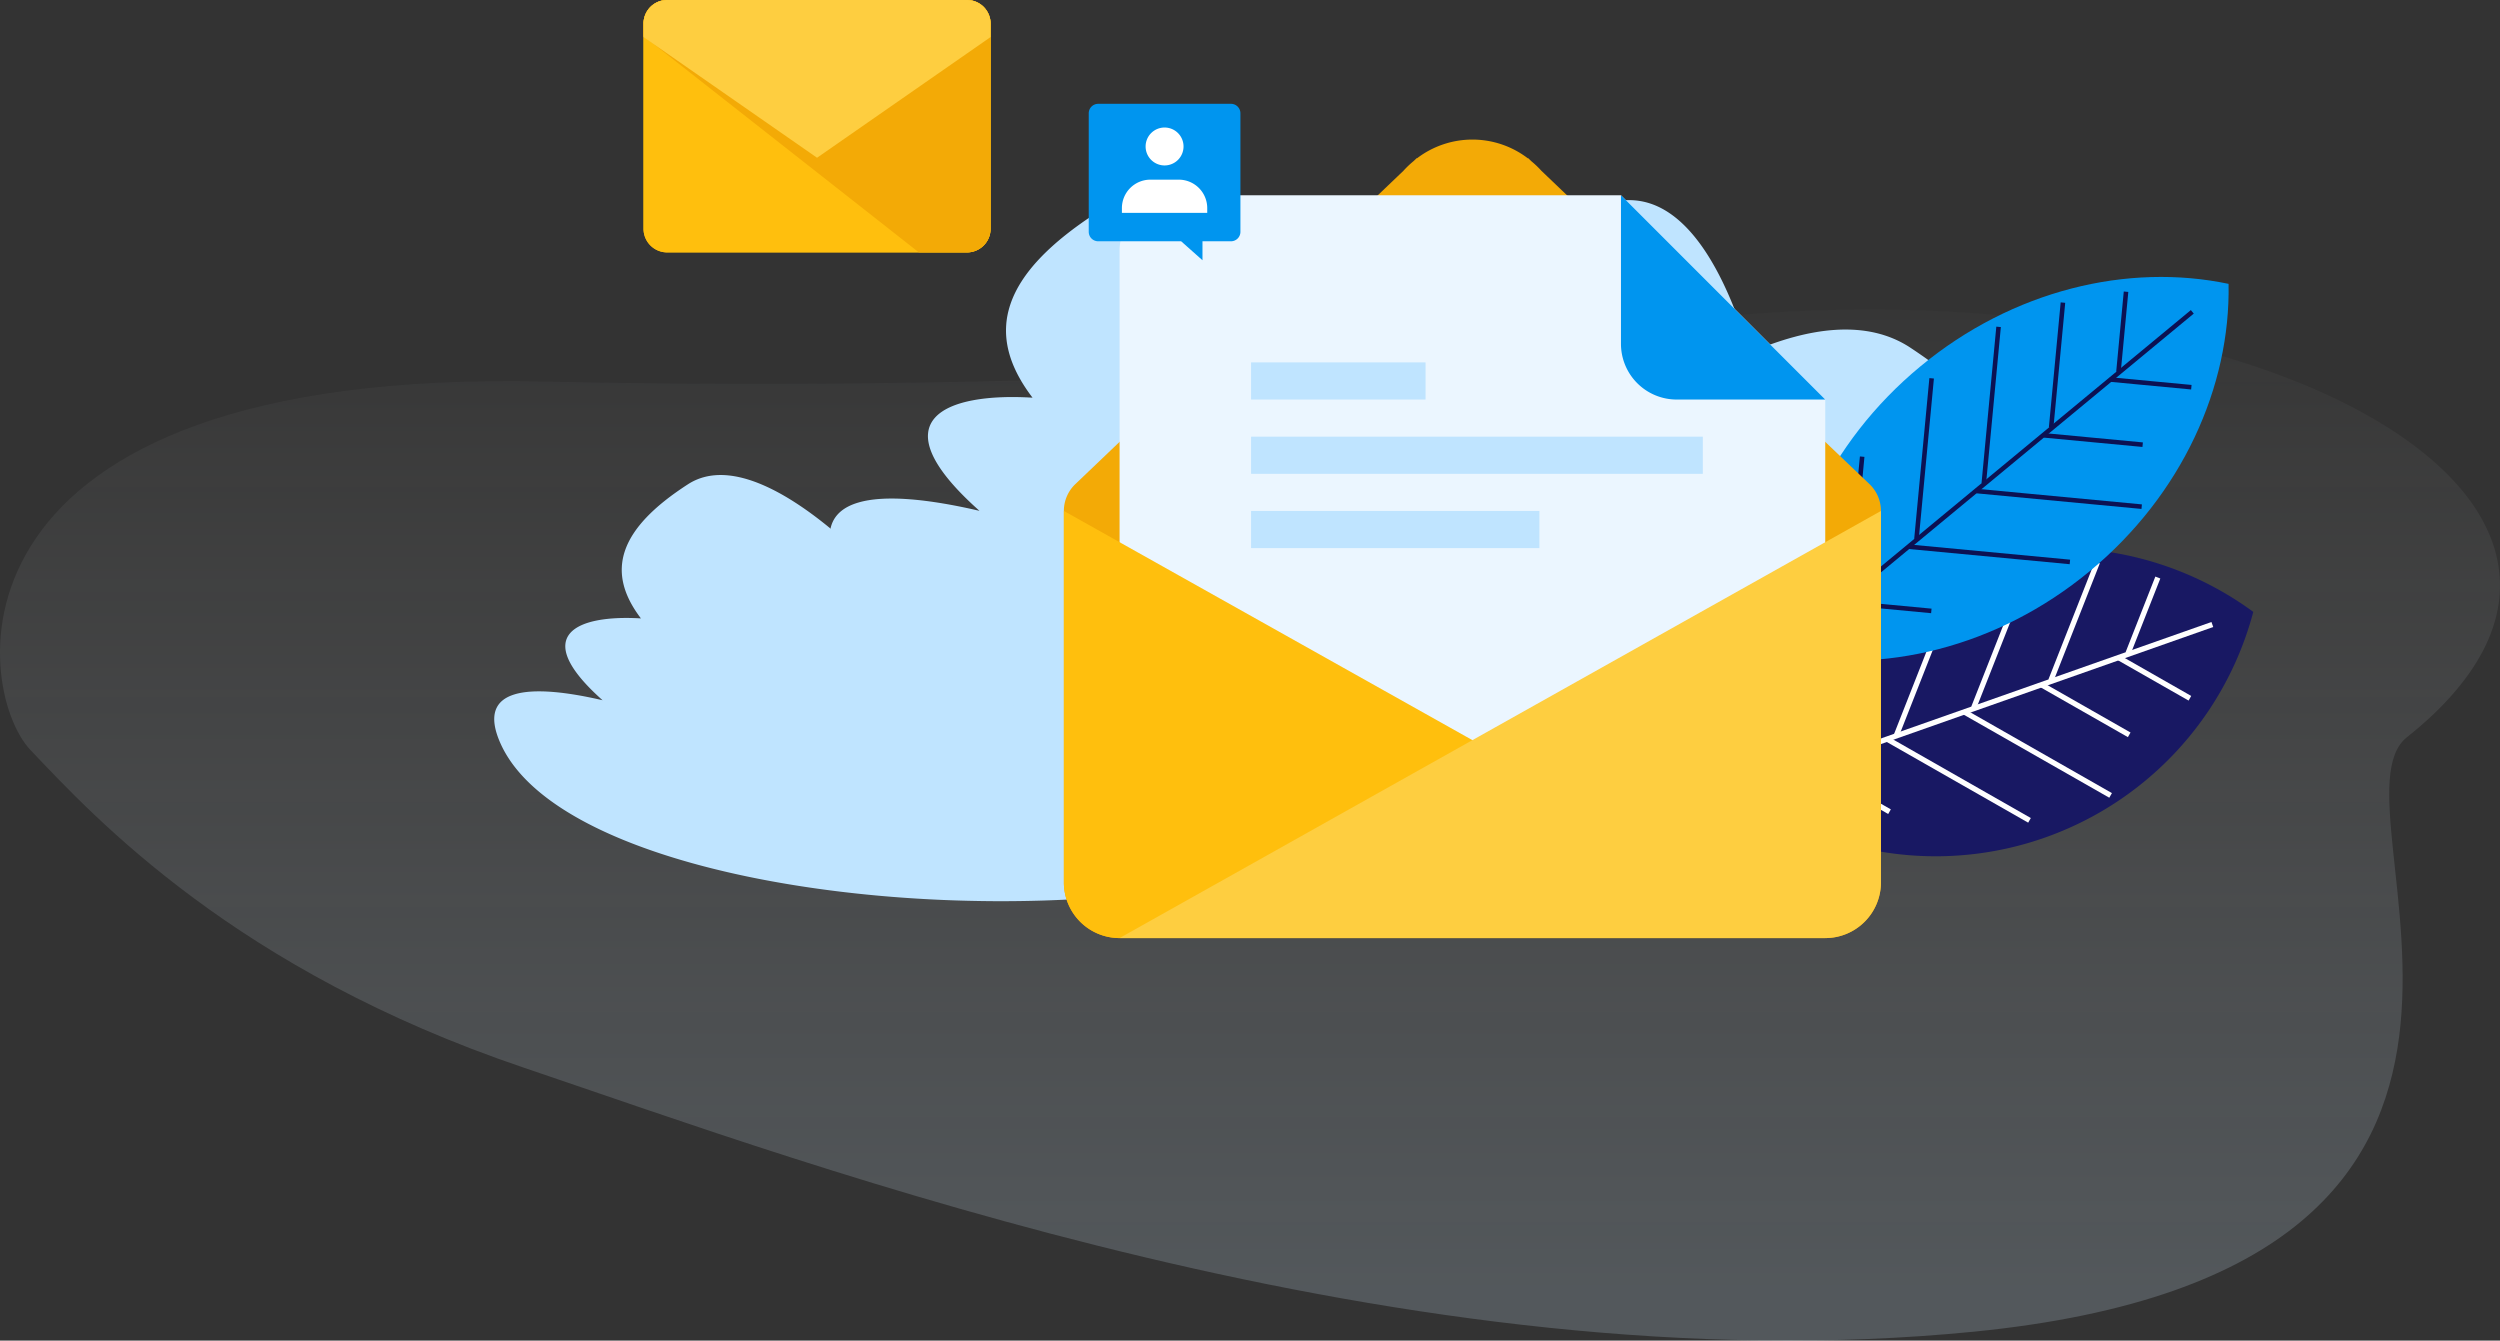 <?xml version="1.0" encoding="UTF-8"?> <svg xmlns="http://www.w3.org/2000/svg" xmlns:xlink="http://www.w3.org/1999/xlink" viewBox="0 0 705.418 378.276"><rect x="0" y="0" width="705.418" height="378.276" fill="#333333" stroke="none"/><defs><style>.cls-1{fill:url(#Unbenannter_Verlauf_15);}.cls-2{fill:#bfe4ff;}.cls-3{fill:#181863;}.cls-4,.cls-6,.cls-8{fill:none;stroke-miterlimit:10;}.cls-4{stroke:#fff;stroke-width:1.502px;}.cls-5{fill:#0095ef;}.cls-6{stroke:#0c1153;stroke-width:1.286px;}.cls-7{fill:#f3aa06;}.cls-8{stroke:#2094f1;stroke-width:0.201px;}.cls-9{fill:#ebf6ff;}.cls-10{fill:#ffbf0d;}.cls-11{fill:#fece40;}.cls-12{fill:#fff;}</style><linearGradient id="Unbenannter_Verlauf_15" x1="352.709" y1="63.337" x2="352.709" y2="365.518" gradientUnits="userSpaceOnUse"><stop offset="0" stop-color="#fff" stop-opacity="0"></stop><stop offset="1" stop-color="#d4edff" stop-opacity="0.2"></stop></linearGradient></defs><title>8-a-get-in-touch</title><g id="Ebene_2" data-name="Ebene 2"><g id="Layer_3" data-name="Layer 3"><path class="cls-1" d="M154.113,107.683c49.673,1.141,203.446,2.615,295.557-13.519,170.8-29.92,317.285,44,229.472,113.868C654.6,227.56,738.63,357.779,556.859,375.767c-159.562,15.789-327.82-47.029-409.047-74.5C66.581,273.784,26.958,230.974,8.6,211.635-7.545,194.636-19.52,103.675,154.113,107.683Z"></path><path class="cls-2" d="M385.3,217.5c20.611-12.247,6.412-18.734-11.275-20.4,9.824-9.374,5.73-19.71-14.023-32.792-8.866-5.875-20.746-4.233-32.85,1.023-6.285-20.951-16.4-35.866-30.93-29.776-12.017,5.036-21.278,11.65-27.461,19.078a120.864,120.864,0,0,0-10.692-5.8c-8.365-4.03-15.145-2.248-20.514,3.04-15.689-13.707-32.2-22.483-43.427-15.233-19.53,12.61-23.387,24.6-13.276,37.854-17.736-1.072-31.848,4.4-10.823,23.092-20.625-4.8-35.909-3.713-28.806,12.183,15.842,35.44,109.145,50.531,181.2,42.343,44.638,1.658,82.693-4.306,91.887-20.548C421.073,219.6,405.794,216.532,385.3,217.5Z"></path><path class="cls-2" d="M574.071,171.683c28.5-16.935,8.866-25.906-15.59-28.2,13.585-12.963,7.924-27.254-19.392-45.347-12.263-8.123-28.691-5.856-45.424,1.415-8.695-28.974-22.675-49.6-42.776-41.177-16.619,6.964-29.428,16.11-37.976,26.383a166.753,166.753,0,0,0-14.785-8.028c-11.567-5.572-20.944-3.109-28.367,4.206-21.7-18.957-44.52-31.093-60.054-21.068C282.7,77.3,277.366,93.875,291.348,112.212c-24.526-1.484-44.043,6.086-14.968,31.931-28.522-6.634-49.657-5.134-39.833,16.848C258.454,210,387.478,230.869,487.116,219.546c61.726,2.293,114.352-5.955,127.063-28.416C623.54,174.592,602.41,170.348,574.071,171.683Z"></path><path class="cls-3" d="M550.057,159.893a92.922,92.922,0,0,0-58.81,63.692,92.716,92.716,0,0,0,144.559-50.931A92.938,92.938,0,0,0,550.057,159.893Z"></path><line class="cls-4" x1="624.249" y1="176.214" x2="496.573" y2="221.2"></line><line class="cls-4" x1="597.966" y1="185.644" x2="617.919" y2="197.026"></line><line class="cls-4" x1="576.194" y1="193.315" x2="600.793" y2="207.344"></line><line class="cls-4" x1="554.426" y1="200.985" x2="595.545" y2="224.44"></line><line class="cls-4" x1="532.655" y1="208.655" x2="572.659" y2="231.476"></line><line class="cls-4" x1="510.886" y1="216.323" x2="533.16" y2="229.031"></line><line class="cls-4" x1="600.459" y1="184.337" x2="608.869" y2="162.961"></line><line class="cls-4" x1="578.689" y1="192.01" x2="591.803" y2="158.68"></line><line class="cls-4" x1="556.916" y1="199.68" x2="573.339" y2="157.959"></line><line class="cls-4" x1="535.15" y1="207.351" x2="552.011" y2="164.494"></line><line class="cls-4" x1="513.378" y1="215.019" x2="527.866" y2="178.205"></line><path class="cls-5" d="M541.848,103.4c-26.121,21.61-39.737,52.121-39.184,81.077,28.339,5.968,60.863-1.692,86.982-23.3s39.74-52.123,39.183-81.079C600.491,74.134,567.966,81.794,541.848,103.4Z"></path><line class="cls-6" x1="618.597" y1="87.99" x2="507.171" y2="180.175"></line><line class="cls-6" x1="595.708" y1="107.118" x2="618.329" y2="109.256"></line><line class="cls-6" x1="576.709" y1="122.839" x2="604.589" y2="125.473"></line><line class="cls-6" x1="557.71" y1="138.555" x2="604.316" y2="142.963"></line><line class="cls-6" x1="538.71" y1="154.275" x2="584.055" y2="158.559"></line><line class="cls-6" x1="519.711" y1="169.994" x2="544.959" y2="172.38"></line><line class="cls-6" x1="597.764" y1="104.934" x2="599.898" y2="82.314"></line><line class="cls-6" x1="578.763" y1="120.655" x2="582.097" y2="85.383"></line><line class="cls-6" x1="559.763" y1="136.374" x2="563.934" y2="92.227"></line><line class="cls-6" x1="540.765" y1="152.092" x2="545.047" y2="106.747"></line><line class="cls-6" x1="521.764" y1="167.809" x2="525.445" y2="128.852"></line><path class="cls-7" d="M527.678,136.767,434.952,48.213a26.962,26.962,0,0,0-2.856-2.726l-.91-.867a.607.607,0,0,0-.1.037,25.764,25.764,0,0,0-31.24,0,.808.808,0,0,0-.1-.037l-.912.867a26.751,26.751,0,0,0-2.854,2.726l-92.728,88.554a10.478,10.478,0,0,0-3.064,7.425V248.973a15.719,15.719,0,0,0,15.719,15.72H515.023a15.718,15.718,0,0,0,15.719-15.72V144.192A10.486,10.486,0,0,0,527.678,136.767Z"></path><path class="cls-8" d="M467.864,165.135a52.4,52.4,0,1,1-52.4-52.4A52.391,52.391,0,0,1,467.864,165.135Z"></path><path class="cls-9" d="M515.023,233.254V112.738L457.383,55.1H331.631a15.721,15.721,0,0,0-15.723,15.717V233.254Z"></path><path class="cls-10" d="M515.023,264.693H315.908a15.719,15.719,0,0,1-15.719-15.72v-104.8Z"></path><path class="cls-11" d="M315.908,264.693H515.023a15.718,15.718,0,0,0,15.719-15.72v-104.8Z"></path><path class="cls-5" d="M457.383,55.1V97.018a15.725,15.725,0,0,0,15.722,15.72h41.918Z"></path><rect class="cls-2" x="353.014" y="123.217" width="127.469" height="10.48"></rect><rect class="cls-2" x="353.014" y="144.175" width="81.357" height="10.481"></rect><rect class="cls-2" x="353.014" y="102.256" width="49.231" height="10.483"></rect><path class="cls-10" d="M188.258,0h84.575a6.677,6.677,0,0,1,6.677,6.677V64.545a6.676,6.676,0,0,1-6.676,6.676H188.255a6.676,6.676,0,0,1-6.676-6.676V6.679A6.679,6.679,0,0,1,188.258,0Z"></path><path class="cls-10" d="M188.258,0h84.575a6.677,6.677,0,0,1,6.677,6.677V64.545a6.676,6.676,0,0,1-6.676,6.676H188.255a6.676,6.676,0,0,1-6.676-6.676V6.679A6.679,6.679,0,0,1,188.258,0Z"></path><path class="cls-7" d="M272.834,0H188.258a6.678,6.678,0,0,0-6.679,6.677v3.5l77.7,61.046h13.558a6.676,6.676,0,0,0,6.676-6.676V6.677A6.676,6.676,0,0,0,272.834,0Z"></path><path class="cls-11" d="M230.545,44.513l48.965-34.06V6.677A6.676,6.676,0,0,0,272.834,0H188.258a6.678,6.678,0,0,0-6.679,6.677v3.776Z"></path><path class="cls-5" d="M339.3,68.083v5.351l-6.02-5.351h-23.4a2.674,2.674,0,0,1-2.676-2.675V31.969a2.675,2.675,0,0,1,2.676-2.675h37.451a2.677,2.677,0,0,1,2.677,2.675V65.408a2.676,2.676,0,0,1-2.677,2.675h-4.013"></path><path class="cls-12" d="M316.565,60.059V58.72a8.024,8.024,0,0,1,8.026-8.025h8.026a8.025,8.025,0,0,1,8.024,8.025v1.339Z"></path><path class="cls-12" d="M323.254,41.332a5.35,5.35,0,1,0,5.349-5.35A5.351,5.351,0,0,0,323.254,41.332Z"></path></g></g></svg> 